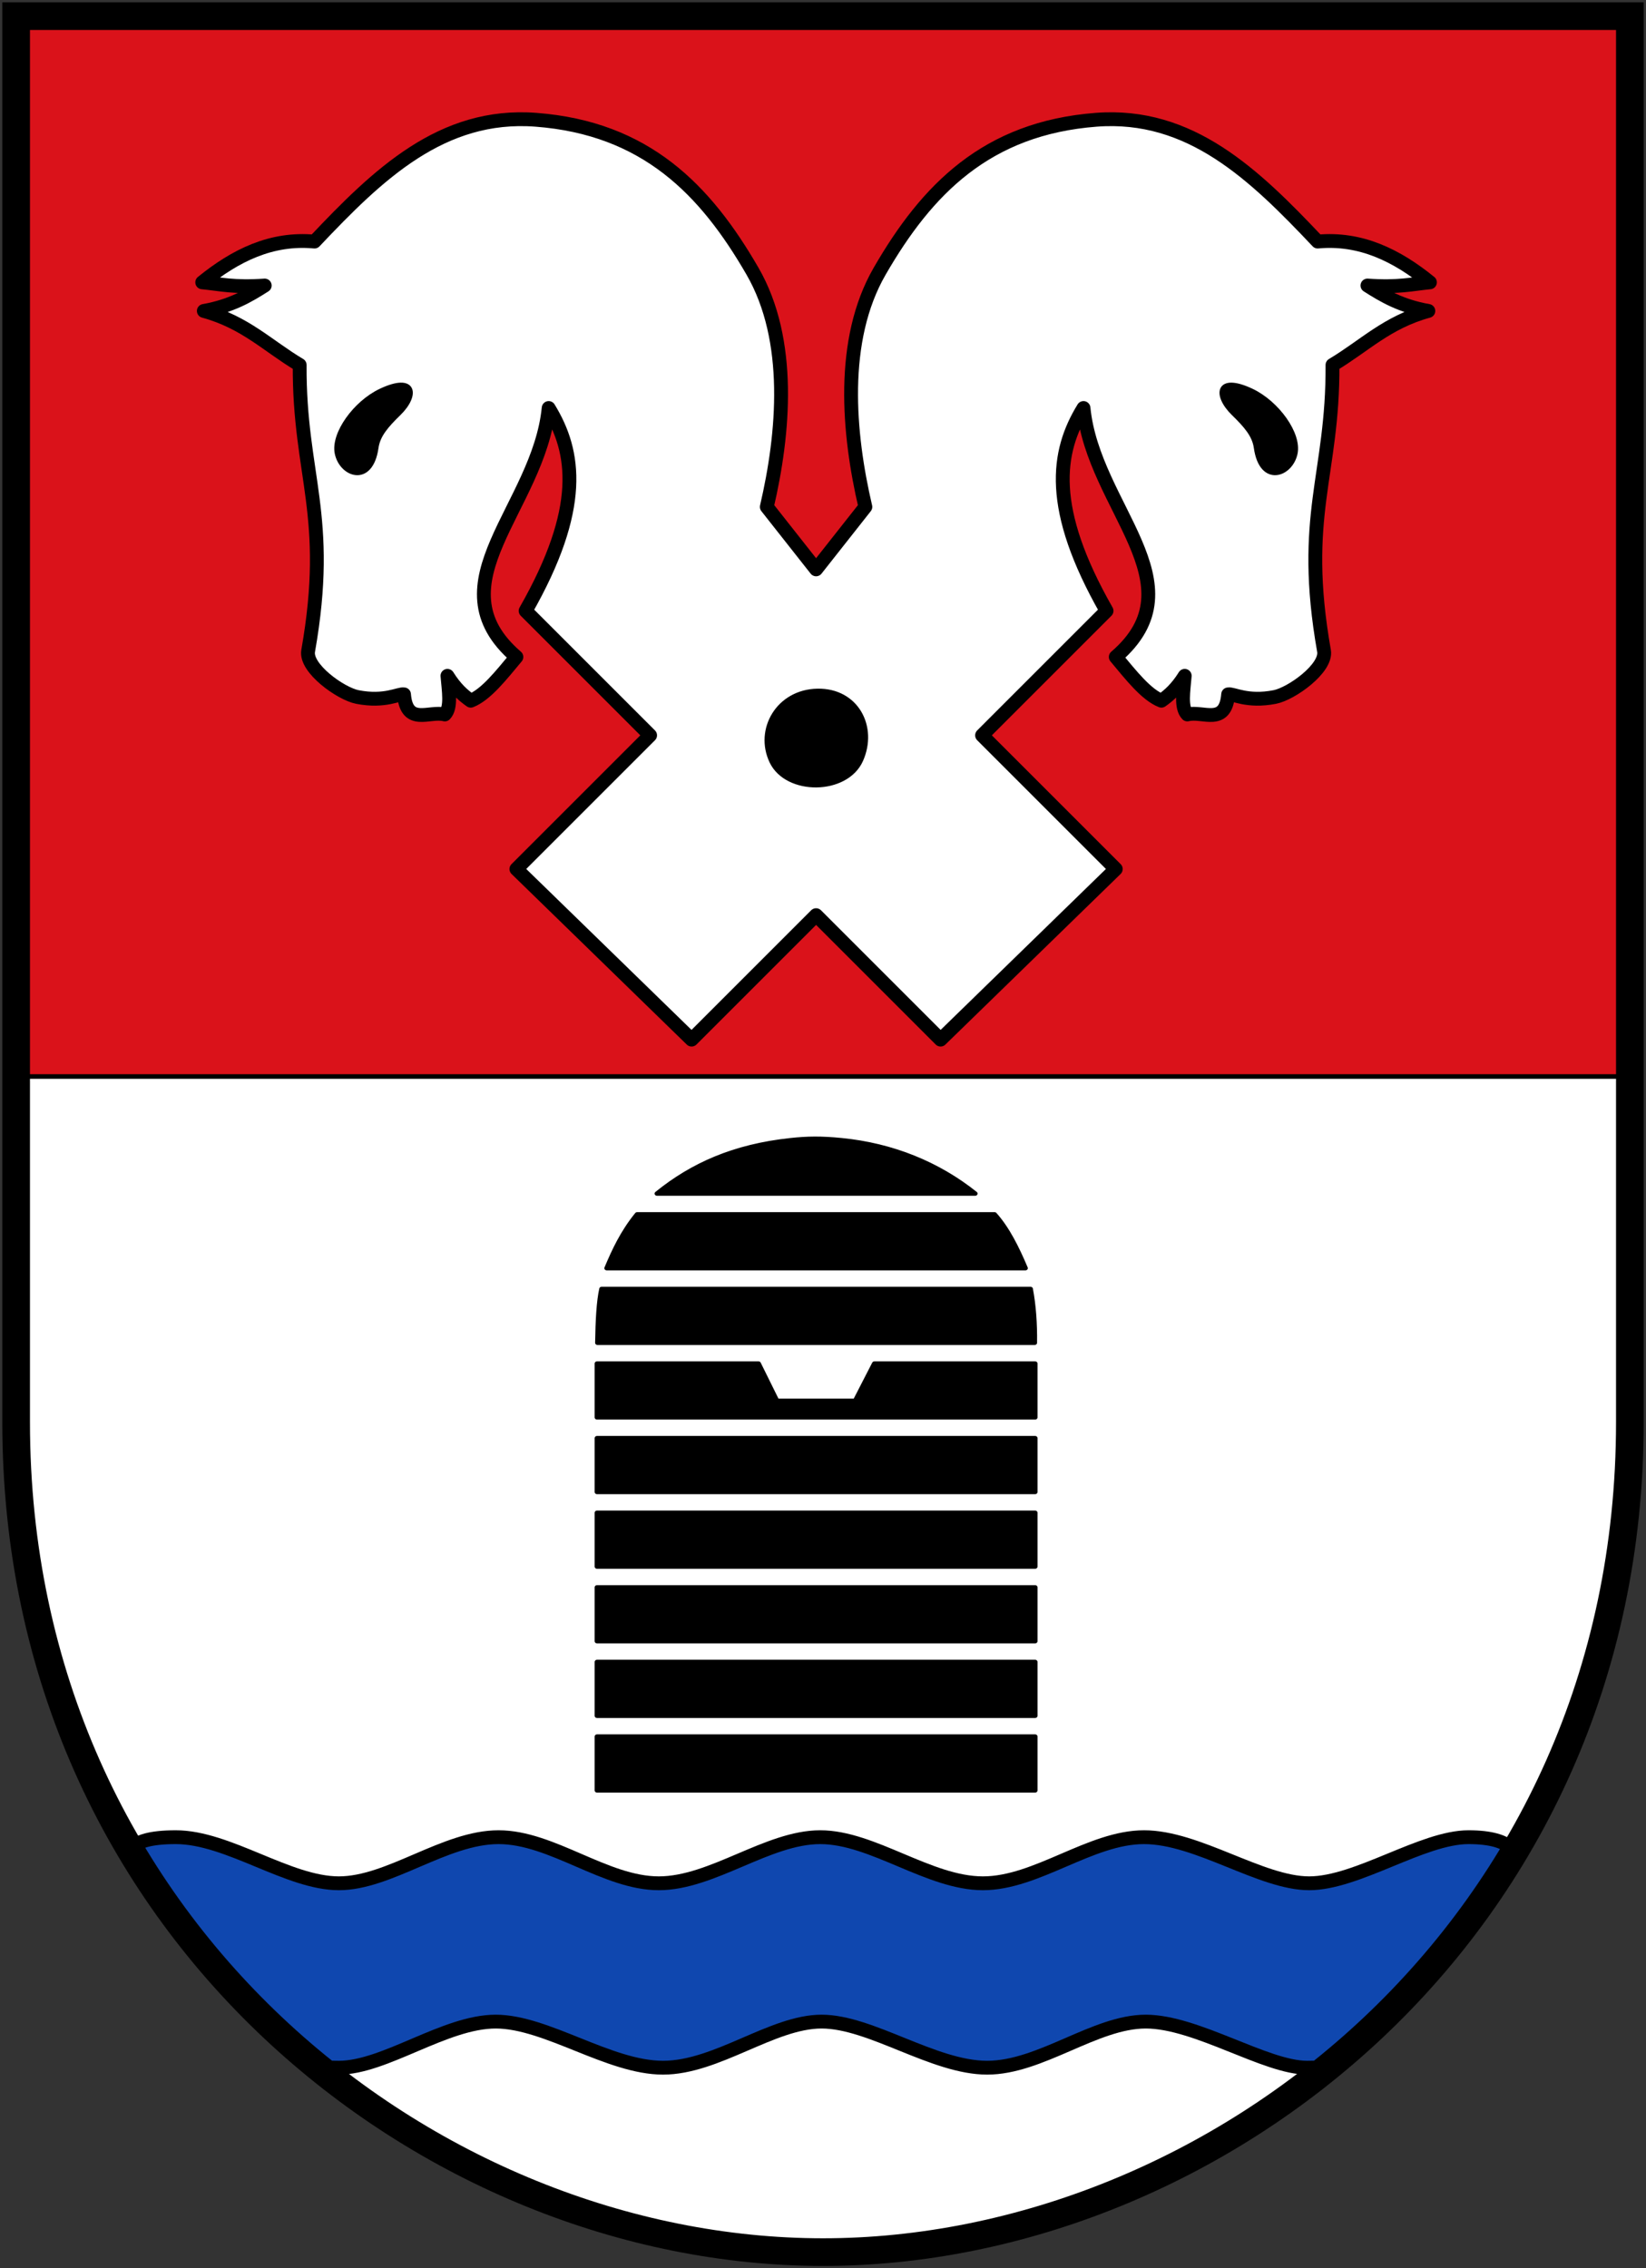 <svg xmlns="http://www.w3.org/2000/svg" version="1.0" width="357" height="492"><rect width="100%" height="100%" fill="#333333" stroke="none"/><path d="M3.5 3.5v305c0 110 90 180 175 180s175-70 175-180V3.5z" fill="#fff" fill-rule="evenodd"/><path d="M3.5 3.5h350v230H3.5z" fill="#da121a" fill-rule="evenodd" stroke="#000"/><g fill-rule="evenodd" stroke="#000" stroke-width="1.054" stroke-linecap="round" stroke-linejoin="round"><path d="M145 400h95v-13h-95zM145 382h95v-13h-95zM145 364h95v-13h-95zM145 346h95v-13h-95zM145 328h95v-13h-95zM145 310h95v-13h-34.841L201 306h-17l-3.998-9H145zM147.1 274h90.8c-1.867-4.905-3.917-9.528-6.7-13h-77.5c-3.16 4.333-4.954 8.667-6.6 13zM145.1 292h94.8c.057-4.512-.218-8.99-.9-13h-93c-.605 2.953-.824 7.624-.9 13zM158 256h69c-8.103-7.2-17.972-11.68-29-12.889-4.458-.489-7.386-.428-11 0-12.329 1.462-21.351 5.992-29 12.889z" transform="matrix(1 0 0 .899 -15.5 28.755)"/></g><path d="M28.5 402.5s-1.736-4 9.632-4 24.368 10 35.368 10c11 0 23-10 34.632-10 11.632 0 23.14 10 34.754 10 11.614 0 23.614-10 35.012-10 11.399 0 23.602 10 35.289 10 11.687 0 23.313-10 34.945-10 11.632 0 25.368 10 35.815 10 10.448 0 24.553-10 34.553-10 10 0 10 4 10 4-19.244 26.444-24.574 31.07-38 44 0 0 2 2-7 2s-24-10-35-10-22.788 10-34.394 10c-11.606 0-25.208-10-35.907-10-10.699 0-22.699 10-34.394 10-11.695 0-25.277-10-36.291-10-11.014 0-24.014 10-34.014 10-10 0-7-2-7-2-16.047-16.175-26.016-26.61-38-44z" fill="#0f47af" fill-rule="evenodd" stroke="#000" stroke-width="3" stroke-linecap="round" stroke-linejoin="round"/><g fill-rule="evenodd" stroke="#000"><path d="M204 225.5l38-37-29-29 27-27c-12.709-22.27-10.831-34.496-5-44 2.134 21.603 25.438 38.11 7 54 3.3 3.95 6.6 8.198 9.9 9.49 1.684-1.183 3.37-2.697 5.054-5.4-.267 3.254-.909 6.883.574 8.386 3.338-.865 8.277 2.595 8.845-4.365 1.105-.22 4.112 1.747 10.109.575 3.638-.711 11.345-6.241 10.683-9.994-5.192-29.445 1.973-37.984 1.838-62.03 6.93-4.134 11.793-9.255 20.791-11.717-5.956-1.062-9.66-3.25-13.21-5.514 6.824.462 9.551-.305 13.555-.69-7.197-5.842-15.02-9.714-24.353-8.844-13.747-14.554-27.61-27.976-48.015-26.42-23.827 1.816-36.772 15.168-46.983 32.853-8.642 14.969-6.808 35.25-3.101 51.117L177 123.5l-10.687-13.553c3.707-15.866 5.541-36.148-3.101-51.117-10.21-17.685-23.156-31.037-46.983-32.853-20.405-1.556-34.268 11.866-48.015 26.42-9.333-.87-17.156 3.002-24.353 8.845 4.004.384 6.731 1.15 13.555.689-3.55 2.264-7.254 4.452-13.21 5.514 8.998 2.462 13.86 7.583 20.791 11.717-.135 24.046 7.03 32.585 1.838 62.03-.662 3.753 7.045 9.283 10.683 9.994 5.997 1.172 9.004-.794 10.109-.575.568 6.96 5.507 3.5 8.845 4.365 1.483-1.503.84-5.132.574-8.385 1.685 2.702 3.37 4.216 5.054 5.399 3.3-1.292 6.6-5.54 9.9-9.49-18.438-15.89 4.866-32.397 7-54 5.831 9.504 7.709 21.73-5 44l27 27-29 29 38 37 27-27z" fill="#fff" stroke-width="3" stroke-linecap="round" stroke-linejoin="round"/><path d="M82.572 84.79c7.467-3.538 8.014.896 3.945 4.864-2.762 2.694-4.536 4.74-4.92 7.447-1.162 8.209-7.532 5.965-8.5 1.205-.855-4.205 3.945-10.895 9.475-13.516zM177.293 149.877c8.476-.153 12.605 7.826 9.422 14.983-3.183 7.158-16.023 7.239-19.332.325-3.308-6.913 1.433-15.155 9.91-15.308zM271.464 84.79c-7.467-3.538-8.015.896-3.945 4.864 2.762 2.694 4.536 4.74 4.92 7.447 1.162 8.209 7.531 5.965 8.5 1.205.855-4.205-3.945-10.895-9.475-13.516z"/></g><path d="M3.5 3.5v305c0 110 90 180 175 180s175-70 175-180V3.5z" fill="none" stroke="#000" stroke-width="6"/></svg>